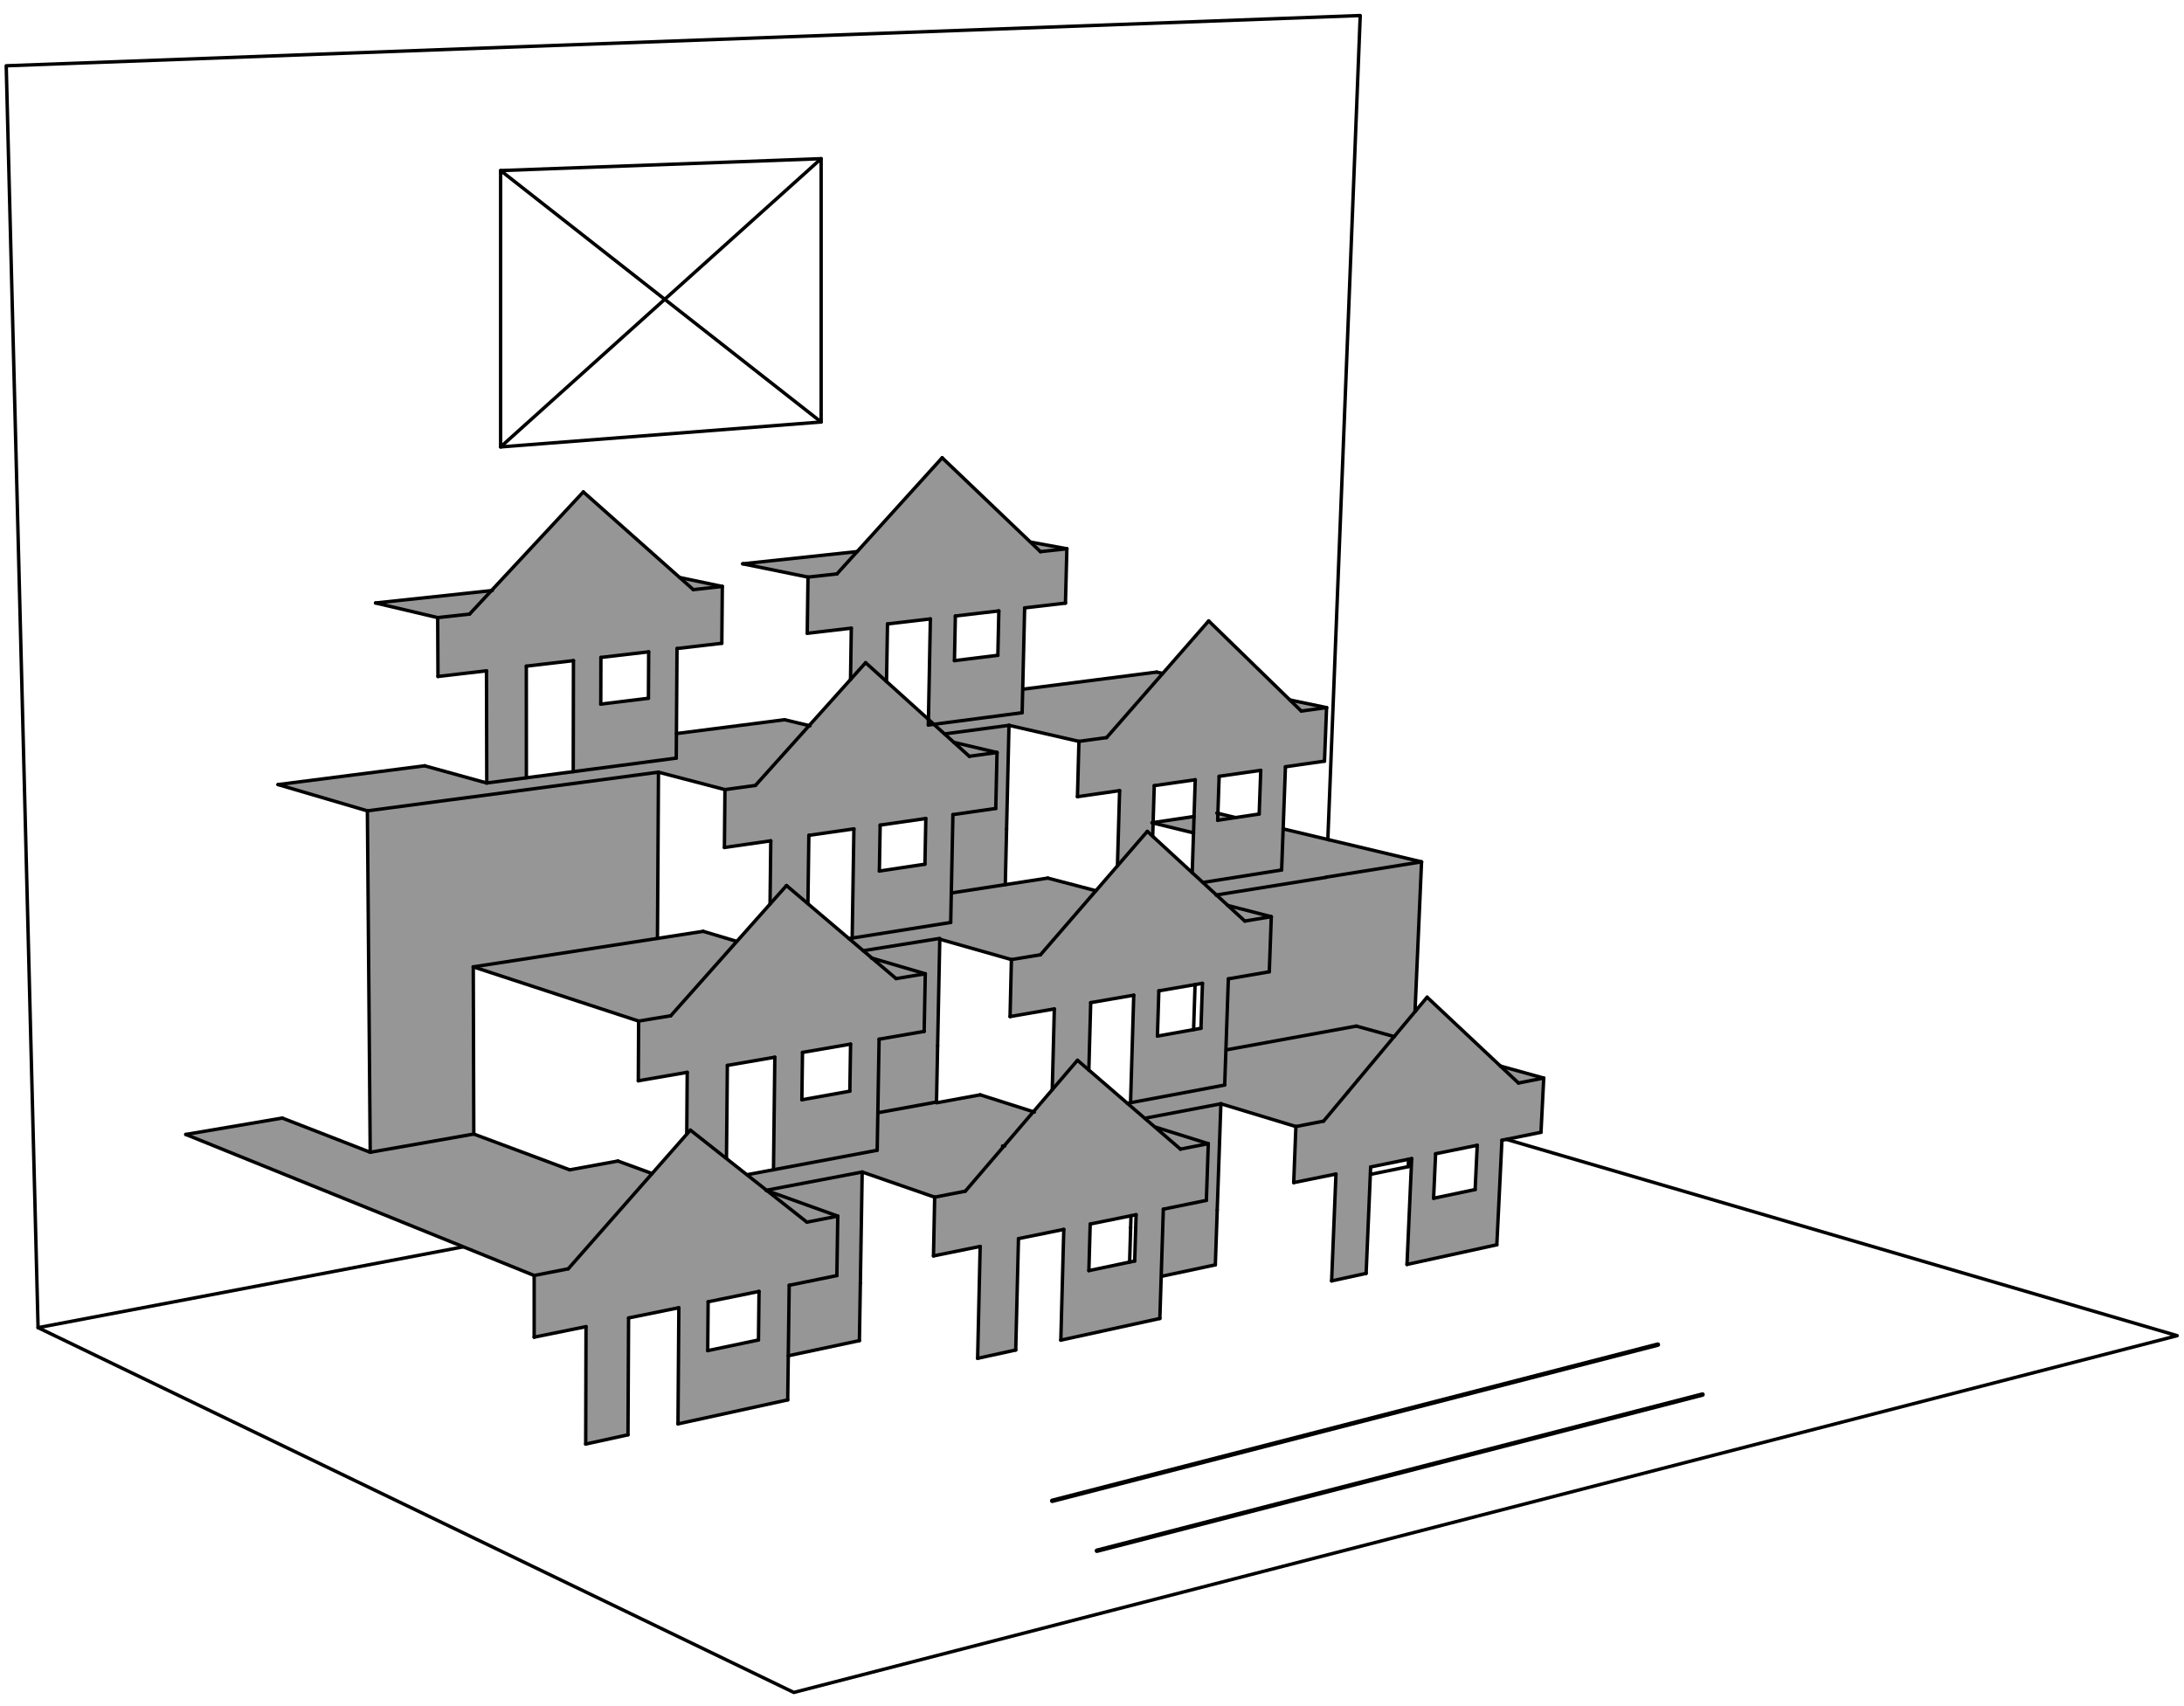 <?xml version="1.0" encoding="utf-8"?>
<svg version="1.1" xmlns="http://www.w3.org/2000/svg" xmlns:xlink="http://www.w3.org/1999/xlink" x="0px" y="0px"
	 viewBox="0 0 1920 1500" style="enable-background:new 0 0 1920 1500;" xml:space="preserve">
<style type="text/css">
	.st0{fill:none;stroke:#000000;stroke-width:3;stroke-linecap:round;stroke-linejoin:round;}
	.st1{fill:#969696;}
	.st2{fill:none;stroke:#000000;stroke-width:4;stroke-linecap:round;stroke-linejoin:round;}
</style>
<g id="upright_card">
	<polygon class="st0" points="1158.86,953.31 1195.81,13.66 5.47,57.83 33.47,1167.26 697.86,1487.98 1914.03,1174.31 	"/>
	<line class="st0" x1="1158.86" y1="953.31" x2="33.47" y2="1167.26"/>
</g>
<g id="color_outline">
	<path class="st1" d="M1319.04,937.27l-64.45-60.56l-9.88,11.83l-0.74,0.89l5.76-131.62l-81.31-19.45l-40.38-9.62l2.02-54.6
		l34.33-4.94l1.83-47.06l-32.27-6.75l-71.37-69.49l-40.35,46.13l-5.42-1.13l-117.43,14.99l1.41-71.42l35.88-4.19l1.24-47.79
		l-31.44-5.62l-78.2-74.4l-74.69,82.49l-100.64,10.74l57.38,11.68l-0.66,49.43l38.74-4.53l-0.7,45.14l-35.62,40.72l-22.33-5.37
		l-38.26,4.9l-56.85,7.28l0.52-74.76l39.38-4.6l0.45-49.97l-37.41-7.84l-84.81-75.29l-80.39,86.73l-102.26,10.91l54.63,12.86
		l0.25,51.76l42.65-4.98l0.24,98.63l-54.57-15.11l-42.02,5.38l-86.92,11.13l78.55,23.09l0.01,0l2.5,300.17l-77.31-30.08l-84.83,14.4
		l306.27,124.01l0,54.24l45.59-9.28l-0.28,103.26l37.18-8.13l0.5-102.74l44.21-9l-0.76,102.12l96.45-21.1l0.51-38.79l62.54-13.31
		l0.83-50.64l1.6-97.58l63.72,22.11l-1.05,51.65l41.03-8.35l-2.23,98.41l33.51-7.33l2.41-97.93l39.84-8.11l-2.62,97.37l87.06-19.04
		l1.57-37.2l47.21-9.96l1.66-48.4l3.2-93.22l65.93,20.01l-1.89,49.3l37.13-7.56l-3.81,93.99l30.35-6.64l3.95-93.56l36.08-7.34
		l-4.12,93.04l78.98-17.28l4.49-91.91l4.4-0.9l29.94-6.09l2.42-47.67L1319.04,937.27z M528.27,578.01l41.99-4.91l-0.22,40.81
		l-41.89,5.15L528.27,578.01z M504.12,580.83l-0.18,97.59l-41.2,5.41l-0.05-98.16L504.12,580.83z M603.74,996.63l-30.44,35.15
		l-30.06-11.01l-42.37,7.74l-84.34-31.47l-0.01,0l-0.45-146.98l86.6,28.39l58.76,19.27l-0.27,52.5l42.99-7.43L603.74,996.63z
		 M577.99,825.04l0.89-146.13l58.45,15.31l-0.47,50.91l40.76-5.87l-0.64,55.59l-29.37,33.05l-29.39-9.07L577.99,825.04z
		 M666.78,1178.11l-44.63,9.37l0.38-42.97l44.73-9.1L666.78,1178.11z M673.46,1046.51l0.38-0.07l-0.2-0.16l0.2,0.16h0l0.49,0.39
		L673.46,1046.51z M679.99,1028.42l-22.85,4.83l-18.68-15.17l0.98-81.38l41.73-7.21L679.99,1028.42z M839.88,541.58l38.22-4.47
		l-0.88,39.03l-38.14,4.69L839.88,541.58z M780.23,548.56l37.67-4.4l-1.7,88.34l-36.84-33.28L780.23,548.56z M773.77,725.42
		l40.14-5.78l-0.77,40.16l-40.06,6.01L773.77,725.42z M711.08,734.44l39.6-5.7l-1.5,96.01l-2.83,0.45l-36.08-30.63L711.08,734.44z
		 M747.11,959.36l-42.17,7.55l0.55-41.63l42.27-7.3L747.11,959.36z M925.06,958.06l-15.72,19.68l-47.59-15.17l-38.15,6.64
		l2.58-143.8l62.97,18.25l-1.19,50.1l38.93-6.73L925.06,958.06z M921.12,772.01l-37.18,5.75l0.97-48.94l2.12-91.09l61.49,14.08
		l-1.3,48.65l37.06-5.33l-1.91,66.16l-18.92,21.85L921.12,772.01z M958.87,881.51l37.83-6.54l-2.82,94.53l-2.77,0.53l-33.88-29.25
		L958.87,881.51z M997.53,1108.67l-40.27,8.45l1.16-40.97l40.36-8.21L997.53,1108.67z M1013.72,723.4l1-32.66l36.04-5.19l-1.05,32.3
		l-35.83,5.78l35.36,8.62l-1.14,35.01l-34.74-31.97L1013.72,723.4z M1055.8,904.08l-38.28,6.85l1.24-39.77l38.36-6.63L1055.8,904.08
		z M1106.97,715.7l-20.68,3.1l-14.56-3.47l-1.05-0.25l1.1-32.56l36.57-5.26L1106.97,715.7z M1225.66,911.36l0.05-0.06l0.13,0.11
		L1225.66,911.36z M1296.82,1045.85l-36.52,7.67l1.78-39.15l36.59-7.45L1296.82,1045.85z"/>
</g>
<g id="popup_outline">
	<line class="st0" x1="914.68" y1="485.02" x2="828.27" y2="402.47"/>
	<line class="st0" x1="887.03" y1="637.72" x2="884.91" y2="728.81"/>
	<line class="st0" x1="824.29" y1="919.51" x2="823.3" y2="968.91"/>
	<line class="st0" x1="1060.54" y1="1055.38" x2="1062.24" y2="1005.51"/>
	<line class="st0" x1="884.91" y1="728.81" x2="883.79" y2="776.82"/>
	<line class="st0" x1="577.99" y1="825.04" x2="578.88" y2="678.91"/>
	<line class="st0" x1="416.52" y1="997.04" x2="416.07" y2="850.06"/>
	<line class="st0" x1="322.97" y1="712.89" x2="325.46" y2="1013.06"/>
	<line class="st0" x1="1238.01" y1="1025.71" x2="1204.88" y2="1032.49"/>
	<line class="st0" x1="1249.71" y1="757.89" x2="1243.96" y2="889.43"/>
	<line class="st0" x1="373.35" y1="673.29" x2="427.92" y2="688.4"/>
	<polyline class="st0" points="244.41,689.8 331.32,678.67 373.35,673.29 	"/>
	<line class="st0" x1="322.96" y1="712.89" x2="244.41" y2="689.8"/>
	<line class="st0" x1="578.86" y1="678.9" x2="322.96" y2="712.89"/>
	<line class="st0" x1="637.32" y1="694.21" x2="578.86" y2="678.9"/>
	<line class="st0" x1="887.03" y1="637.72" x2="830.42" y2="645.24"/>
	<line class="st0" x1="948.51" y1="651.81" x2="887.03" y2="637.72"/>
	<line class="st0" x1="1016.81" y1="590.89" x2="1022.23" y2="592.03"/>
	<line class="st0" x1="689.76" y1="632.77" x2="712.09" y2="638.14"/>
	<line class="st0" x1="757.97" y1="1030.44" x2="756.37" y2="1128.02"/>
	<line class="st0" x1="756.37" y1="1128.02" x2="755.53" y2="1178.66"/>
	<line class="st0" x1="552.08" y1="1261.48" x2="552.59" y2="1158.74"/>
	<line class="st0" x1="552.59" y1="1158.74" x2="596.79" y2="1149.75"/>
	<line class="st0" x1="596.79" y1="1149.75" x2="596.03" y2="1251.87"/>
	<line class="st0" x1="693.8" y1="1130.01" x2="735.69" y2="1121.48"/>
	<line class="st0" x1="735.69" y1="1121.48" x2="736.5" y2="1069.2"/>
	<line class="st0" x1="622.16" y1="1187.47" x2="666.78" y2="1178.11"/>
	<line class="st0" x1="514.9" y1="1269.61" x2="552.08" y2="1261.48"/>
	<line class="st0" x1="758.9" y1="835.85" x2="826.19" y2="825.05"/>
	<line class="st0" x1="1184.76" y1="960.34" x2="1193.86" y2="949.44"/>
	<line class="st0" x1="416.07" y1="850.06" x2="618.2" y2="818.82"/>
	<line class="st0" x1="1168.42" y1="738.36" x2="1249.74" y2="757.72"/>
	<line class="st0" x1="1249.74" y1="757.72" x2="1165.99" y2="771.17"/>
	<line class="st0" x1="747.11" y1="959.36" x2="747.76" y2="917.98"/>
	<line class="st0" x1="787.78" y1="860.38" x2="691.42" y2="778.57"/>
	<line class="st0" x1="589.66" y1="893.06" x2="691.42" y2="778.57"/>
	<line class="st0" x1="771.16" y1="1011.31" x2="772.83" y2="913.65"/>
	<line class="st0" x1="998.77" y1="1067.95" x2="958.42" y2="1076.16"/>
	<line class="st0" x1="1037.75" y1="1010.3" x2="947.24" y2="932.16"/>
	<line class="st0" x1="848.64" y1="1047.28" x2="947.24" y2="932.16"/>
	<line class="st0" x1="957.26" y1="1117.13" x2="997.53" y2="1108.67"/>
	<line class="st0" x1="1019.65" y1="1159.21" x2="1022.71" y2="1063.08"/>
	<line class="st0" x1="1193.86" y1="949.44" x2="1244.71" y2="888.54"/>
	<line class="st0" x1="1204.96" y1="1025.99" x2="1241.04" y2="1018.65"/>
	<line class="st0" x1="1201" y1="1119.54" x2="1204.96" y2="1025.99"/>
	<line class="st0" x1="1143.99" y1="625.17" x2="1062.58" y2="545.9"/>
	<line class="st0" x1="972.84" y1="648.49" x2="1062.58" y2="545.9"/>
	<line class="st0" x1="1070.48" y1="721.17" x2="1106.97" y2="715.69"/>
	<line class="st0" x1="1126.7" y1="764.89" x2="1130.06" y2="674.14"/>
	<line class="st0" x1="1050.76" y1="685.55" x2="1048.1" y2="767.26"/>
	<line class="st0" x1="1013.36" y1="735.29" x2="1013.73" y2="723.21"/>
	<line class="st0" x1="1057.11" y1="864.53" x2="1018.76" y2="871.16"/>
	<line class="st0" x1="1094.33" y1="809.8" x2="1008.63" y2="730.93"/>
	<line class="st0" x1="914.71" y1="839.44" x2="1008.63" y2="730.93"/>
	<line class="st0" x1="1017.52" y1="910.93" x2="1055.8" y2="904.08"/>
	<line class="st0" x1="1076.65" y1="953.97" x2="1079.87" y2="860.6"/>
	<line class="st0" x1="816.11" y1="637.44" x2="898.58" y2="626.62"/>
	<line class="st0" x1="735.75" y1="504.6" x2="828.27" y2="402.47"/>
	<line class="st0" x1="898.58" y1="626.62" x2="900.79" y2="534.46"/>
	<line class="st0" x1="817.91" y1="544.15" x2="816.11" y2="637.44"/>
	<line class="st0" x1="657.64" y1="1032.62" x2="771.16" y2="1011.31"/>
	<line class="st0" x1="991.12" y1="970.02" x2="1076.65" y2="953.97"/>
	<line class="st0" x1="469.59" y1="1121.4" x2="163.32" y2="997.39"/>
	<line class="st0" x1="852.13" y1="664.94" x2="760.99" y2="582.62"/>
	<line class="st0" x1="664.08" y1="690.57" x2="760.99" y2="582.62"/>
	<line class="st0" x1="835.78" y1="811.02" x2="837.73" y2="716.21"/>
	<line class="st0" x1="609.51" y1="518.41" x2="512.8" y2="432.49"/>
	<line class="st0" x1="412.79" y1="539.93" x2="512.8" y2="432.49"/>
	<line class="st0" x1="594.51" y1="666.53" x2="595.18" y2="570.19"/>
	<line class="st0" x1="709.37" y1="1074.51" x2="606.91" y2="993.57"/>
	<line class="st0" x1="499.55" y1="1115.54" x2="606.91" y2="993.57"/>
	<line class="st0" x1="692.49" y1="1230.77" x2="693.8" y2="1130.01"/>
	<line class="st0" x1="427.92" y1="688.4" x2="594.51" y2="666.53"/>
	<line class="st0" x1="1013.88" y1="723.63" x2="1012.78" y2="723.36"/>
	<line class="st0" x1="1013.73" y1="723.21" x2="1049.71" y2="717.85"/>
	<line class="st0" x1="1071.73" y1="715.33" x2="1086.29" y2="718.8"/>
	<line class="st0" x1="1070.68" y1="715.08" x2="1070.64" y2="716.43"/>
	<line class="st0" x1="1070.64" y1="716.43" x2="1070.48" y2="721.17"/>
	<line class="st0" x1="1013.73" y1="723.21" x2="1014.72" y2="690.74"/>
	<line class="st0" x1="749.18" y1="824.75" x2="835.78" y2="811.02"/>
	<line class="st0" x1="837.4" y1="784.94" x2="883.94" y2="777.75"/>
	<line class="st0" x1="883.94" y1="777.75" x2="921.12" y2="772.01"/>
	<line class="st0" x1="638.67" y1="1017.82" x2="639.44" y2="936.7"/>
	<line class="st0" x1="1324.78" y1="1001.61" x2="1354.72" y2="995.51"/>
	<line class="st0" x1="1319.04" y1="937.27" x2="1254.59" y2="876.71"/>
	<line class="st0" x1="1244.71" y1="888.54" x2="1254.59" y2="876.71"/>
	<line class="st0" x1="779.36" y1="599.21" x2="780.23" y2="548.56"/>
	<line class="st0" x1="1078.28" y1="922.99" x2="1192.4" y2="902.13"/>
	<line class="st0" x1="883.33" y1="1007.57" x2="881.33" y2="1007.54"/>
	<line class="st0" x1="1319.04" y1="937.27" x2="1357.14" y2="947.84"/>
	<line class="st0" x1="1238.3" y1="1019.2" x2="1238.01" y2="1025.71"/>
	<line class="st0" x1="1015.79" y1="990.95" x2="1062.24" y2="1005.51"/>
	<line class="st0" x1="1006.9" y1="983.08" x2="1073.3" y2="970.44"/>
	<line class="st0" x1="1021.6" y1="1122.03" x2="1068.43" y2="1112.06"/>
	<line class="st0" x1="993.06" y1="1109.61" x2="993.97" y2="1079.28"/>
	<line class="st0" x1="710.27" y1="794.57" x2="711.08" y2="734.44"/>
	<line class="st0" x1="899.68" y1="605.89" x2="1016.81" y2="590.89"/>
	<line class="st0" x1="1133.95" y1="615.39" x2="1166.22" y2="622.14"/>
	<line class="st0" x1="1049.32" y1="905.24" x2="1050.61" y2="865.66"/>
	<line class="st0" x1="1069.05" y1="786.91" x2="1166.02" y2="771.33"/>
	<line class="st0" x1="771.84" y1="978.31" x2="823.3" y2="968.91"/>
	<line class="st0" x1="1049.24" y1="732.25" x2="1013.88" y2="723.63"/>
	<line class="st0" x1="1012.78" y1="723.36" x2="1013.73" y2="723.21"/>
	<line class="st0" x1="1069.75" y1="714.86" x2="1071.73" y2="715.33"/>
	<line class="st0" x1="1071.78" y1="682.53" x2="1070.68" y2="715.08"/>
	<line class="st0" x1="766.08" y1="842.24" x2="813.44" y2="856.15"/>
	<line class="st0" x1="1079.44" y1="796.09" x2="1117.63" y2="805.96"/>
	<line class="st0" x1="1057.84" y1="775.81" x2="1126.7" y2="764.89"/>
	<line class="st0" x1="1128.04" y1="728.74" x2="1168.42" y2="738.36"/>
	<line class="st0" x1="957.23" y1="940.79" x2="958.87" y2="881.51"/>
	<line class="st0" x1="746.35" y1="825.2" x2="749.18" y2="824.75"/>
	<line class="st0" x1="1117.63" y1="805.96" x2="1094.33" y2="809.8"/>
	<line class="st0" x1="914.71" y1="839.44" x2="889.15" y2="843.65"/>
	<line class="st0" x1="889.15" y1="843.65" x2="826.18" y2="825.75"/>
	<line class="st0" x1="813.44" y1="856.15" x2="787.78" y2="860.38"/>
	<line class="st0" x1="589.66" y1="893.06" x2="561.42" y2="897.72"/>
	<polyline class="st0" points="561.42,897.72 502.66,878.46 416.07,850.06"/>
	<line class="st0" x1="618.2" y1="818.82" x2="647.13" y2="827.49"/>
	<line class="st0" x1="921.12" y1="772.01" x2="963.45" y2="783.13"/>
	<line class="st0" x1="747.76" y1="917.98" x2="705.49" y2="925.28"/>
	<line class="st0" x1="705.49" y1="925.28" x2="704.94" y2="966.91"/>
	<line class="st0" x1="604.15" y1="942.79" x2="603.74" y2="996.63"/>
	<line class="st0" x1="561.15" y1="950.22" x2="604.15" y2="942.79"/>
	<line class="st0" x1="561.42" y1="897.72" x2="561.15" y2="950.22"/>
	<line class="st0" x1="704.94" y1="966.91" x2="747.11" y2="959.36"/>
	<line class="st0" x1="812.45" y1="906.8" x2="813.44" y2="856.15"/>
	<line class="st0" x1="772.83" y1="913.65" x2="812.45" y2="906.8"/>
	<line class="st0" x1="681.17" y1="929.49" x2="679.99" y2="1028.42"/>
	<line class="st0" x1="639.44" y1="936.7" x2="681.17" y2="929.49"/>
	<line class="st0" x1="997.53" y1="1108.67" x2="998.77" y2="1067.95"/>
	<line class="st0" x1="958.42" y1="1076.16" x2="957.26" y2="1117.13"/>
	<line class="st0" x1="861.68" y1="1095.85" x2="859.45" y2="1194.25"/>
	<line class="st0" x1="820.64" y1="1104.2" x2="861.68" y2="1095.85"/>
	<line class="st0" x1="821.69" y1="1052.55" x2="820.64" y2="1104.2"/>
	<line class="st0" x1="932.58" y1="1178.25" x2="1019.65" y2="1159.21"/>
	<line class="st0" x1="859.45" y1="1194.25" x2="892.95" y2="1186.92"/>
	<line class="st0" x1="1037.75" y1="1010.3" x2="1062.24" y2="1005.51"/>
	<line class="st0" x1="848.64" y1="1047.28" x2="821.69" y2="1052.55"/>
	<line class="st0" x1="826.18" y1="825.75" x2="824.29" y2="919.51"/>
	<line class="st0" x1="1022.71" y1="1063.08" x2="1060.54" y2="1055.38"/>
	<line class="st0" x1="935.2" y1="1080.88" x2="932.58" y2="1178.25"/>
	<line class="st0" x1="895.36" y1="1088.99" x2="935.2" y2="1080.88"/>
	<line class="st0" x1="892.95" y1="1186.92" x2="895.36" y2="1088.99"/>
	<line class="st0" x1="1296.82" y1="1045.85" x2="1298.67" y2="1006.92"/>
	<line class="st0" x1="1298.67" y1="1006.92" x2="1262.08" y2="1014.37"/>
	<line class="st0" x1="1262.08" y1="1014.37" x2="1260.3" y2="1053.51"/>
	<line class="st0" x1="1354.72" y1="995.51" x2="1357.14" y2="947.84"/>
	<line class="st0" x1="1320.38" y1="1002.5" x2="1324.78" y2="1001.61"/>
	<line class="st0" x1="1315.9" y1="1094.41" x2="1320.38" y2="1002.5"/>
	<line class="st0" x1="1174.46" y1="1032.2" x2="1170.65" y2="1126.18"/>
	<line class="st0" x1="1137.33" y1="1039.75" x2="1174.46" y2="1032.2"/>
	<line class="st0" x1="1139.23" y1="990.45" x2="1137.33" y2="1039.75"/>
	<line class="st0" x1="1236.92" y1="1111.69" x2="1315.9" y2="1094.41"/>
	<line class="st0" x1="1170.65" y1="1126.18" x2="1201" y2="1119.54"/>
	<line class="st0" x1="1334.91" y1="952.19" x2="1319.04" y2="937.27"/>
	<line class="st0" x1="1163.6" y1="985.69" x2="1184.76" y2="960.34"/>
	<line class="st0" x1="1260.3" y1="1053.51" x2="1296.82" y2="1045.85"/>
	<line class="st0" x1="1241.04" y1="1018.65" x2="1236.92" y2="1111.69"/>
	<line class="st0" x1="1106.97" y1="715.69" x2="1108.35" y2="677.27"/>
	<line class="st0" x1="1108.35" y1="677.27" x2="1071.78" y2="682.53"/>
	<line class="st0" x1="984.27" y1="695.12" x2="982.36" y2="761.28"/>
	<line class="st0" x1="947.21" y1="700.45" x2="984.27" y2="695.12"/>
	<line class="st0" x1="948.51" y1="651.81" x2="947.21" y2="700.45"/>
	<line class="st0" x1="1143.99" y1="625.17" x2="1166.22" y2="622.14"/>
	<line class="st0" x1="972.84" y1="648.49" x2="948.51" y2="651.81"/>
	<line class="st0" x1="1164.39" y1="669.2" x2="1166.22" y2="622.14"/>
	<line class="st0" x1="1130.06" y1="674.14" x2="1164.39" y2="669.2"/>
	<line class="st0" x1="1014.72" y1="690.74" x2="1050.76" y2="685.55"/>
	<line class="st0" x1="1055.8" y1="904.08" x2="1057.11" y2="864.53"/>
	<line class="st0" x1="1018.76" y1="871.16" x2="1017.52" y2="910.93"/>
	<line class="st0" x1="926.89" y1="887.03" x2="925.06" y2="958.06"/>
	<line class="st0" x1="887.96" y1="893.76" x2="926.89" y2="887.03"/>
	<line class="st0" x1="889.15" y1="843.65" x2="887.96" y2="893.76"/>
	<line class="st0" x1="1115.86" y1="854.38" x2="1117.63" y2="805.96"/>
	<line class="st0" x1="1079.87" y1="860.6" x2="1115.86" y2="854.38"/>
	<line class="st0" x1="996.7" y1="874.97" x2="993.88" y2="969.5"/>
	<line class="st0" x1="958.87" y1="881.51" x2="996.7" y2="874.97"/>
	<line class="st0" x1="877.22" y1="576.14" x2="878.1" y2="537.12"/>
	<line class="st0" x1="878.1" y1="537.12" x2="839.88" y2="541.58"/>
	<line class="st0" x1="839.88" y1="541.58" x2="839.07" y2="580.83"/>
	<line class="st0" x1="748.4" y1="552.28" x2="747.71" y2="597.42"/>
	<line class="st0" x1="709.66" y1="556.8" x2="748.4" y2="552.28"/>
	<line class="st0" x1="710.32" y1="507.38" x2="709.66" y2="556.8"/>
	<line class="st0" x1="914.68" y1="485.02" x2="937.91" y2="482.48"/>
	<line class="st0" x1="839.07" y1="580.83" x2="877.22" y2="576.14"/>
	<line class="st0" x1="936.67" y1="530.27" x2="937.91" y2="482.48"/>
	<line class="st0" x1="900.79" y1="534.46" x2="936.67" y2="530.27"/>
	<line class="st0" x1="780.23" y1="548.56" x2="817.91" y2="544.15"/>
	<line class="st0" x1="813.14" y1="759.8" x2="813.91" y2="719.64"/>
	<line class="st0" x1="823.42" y1="969.57" x2="861.75" y2="962.56"/>
	<line class="st0" x1="838.51" y1="652.65" x2="876.51" y2="661.62"/>
	<line class="st0" x1="416.53" y1="997.05" x2="500.87" y2="1028.52"/>
	<line class="st0" x1="500.87" y1="1028.52" x2="543.24" y2="1020.77"/>
	<line class="st0" x1="543.24" y1="1020.77" x2="573.33" y2="1031.79"/>
	<line class="st0" x1="861.75" y1="962.56" x2="909.34" y2="977.73"/>
	<line class="st0" x1="1192.4" y1="902.13" x2="1225.83" y2="911.41"/>
	<line class="st0" x1="1357.14" y1="947.84" x2="1334.91" y2="952.19"/>
	<line class="st0" x1="1163.6" y1="985.69" x2="1139.23" y2="990.45"/>
	<line class="st0" x1="1139.23" y1="990.45" x2="1073.3" y2="970.44"/>
	<line class="st0" x1="821.69" y1="1052.55" x2="757.97" y2="1030.44"/>
	<line class="st0" x1="757.97" y1="1030.44" x2="673.46" y2="1046.51"/>
	<line class="st0" x1="673.46" y1="1046.51" x2="736.5" y2="1069.2"/>
	<line class="st0" x1="736.5" y1="1069.2" x2="709.37" y2="1074.51"/>
	<line class="st0" x1="499.55" y1="1115.54" x2="469.59" y2="1121.4"/>
	<line class="st0" x1="163.32" y1="997.39" x2="248.16" y2="982.99"/>
	<line class="st0" x1="248.16" y1="982.99" x2="325.48" y2="1013.07"/>
	<line class="st0" x1="325.48" y1="1013.07" x2="416.53" y2="997.05"/>
	<line class="st0" x1="1070.09" y1="1063.66" x2="1068.43" y2="1112.06"/>
	<line class="st0" x1="1073.3" y1="970.44" x2="1070.09" y2="1063.66"/>
	<line class="st0" x1="993.97" y1="1079.28" x2="994.28" y2="1068.86"/>
	<line class="st0" x1="813.91" y1="719.64" x2="773.77" y2="725.42"/>
	<line class="st0" x1="773.77" y1="725.42" x2="773.08" y2="765.81"/>
	<line class="st0" x1="677.6" y1="739.26" x2="676.96" y2="794.84"/>
	<line class="st0" x1="636.84" y1="745.12" x2="677.6" y2="739.26"/>
	<line class="st0" x1="637.32" y1="694.21" x2="636.84" y2="745.12"/>
	<line class="st0" x1="852.13" y1="664.94" x2="876.51" y2="661.62"/>
	<line class="st0" x1="664.08" y1="690.57" x2="637.32" y2="694.21"/>
	<line class="st0" x1="773.08" y1="765.81" x2="813.14" y2="759.8"/>
	<line class="st0" x1="875.39" y1="710.79" x2="876.51" y2="661.62"/>
	<line class="st0" x1="837.73" y1="716.21" x2="875.39" y2="710.79"/>
	<line class="st0" x1="750.68" y1="728.74" x2="749.17" y2="824.75"/>
	<line class="st0" x1="711.08" y1="734.44" x2="750.68" y2="728.74"/>
	<line class="st0" x1="330.15" y1="530.13" x2="432.79" y2="519.18"/>
	<line class="st0" x1="330.15" y1="530.13" x2="384.78" y2="542.99"/>
	<line class="st0" x1="635.02" y1="515.62" x2="597.63" y2="507.75"/>
	<line class="st0" x1="652.94" y1="495.69" x2="753.62" y2="484.95"/>
	<line class="st0" x1="652.94" y1="495.69" x2="710.32" y2="507.38"/>
	<line class="st0" x1="735.75" y1="504.6" x2="710.32" y2="507.38"/>
	<line class="st0" x1="937.91" y1="482.48" x2="906.62" y2="476.7"/>
	<line class="st0" x1="692.99" y1="1191.98" x2="755.53" y2="1178.66"/>
	<polyline class="st0" points="594.66,644.95 651.51,637.67 689.76,632.77 	"/>
	<line class="st0" x1="570.04" y1="613.91" x2="570.26" y2="573.1"/>
	<line class="st0" x1="570.26" y1="573.1" x2="528.27" y2="578.01"/>
	<line class="st0" x1="528.27" y1="578.01" x2="528.15" y2="619.06"/>
	<line class="st0" x1="427.68" y1="589.77" x2="427.92" y2="688.4"/>
	<line class="st0" x1="385.03" y1="594.75" x2="427.68" y2="589.77"/>
	<line class="st0" x1="384.78" y1="542.99" x2="385.03" y2="594.75"/>
	<line class="st0" x1="609.51" y1="518.41" x2="635.02" y2="515.62"/>
	<line class="st0" x1="412.79" y1="539.93" x2="384.78" y2="542.99"/>
	<line class="st0" x1="528.15" y1="619.06" x2="570.04" y2="613.91"/>
	<line class="st0" x1="634.56" y1="565.58" x2="635.02" y2="515.62"/>
	<line class="st0" x1="595.18" y1="570.19" x2="634.56" y2="565.58"/>
	<line class="st0" x1="504.13" y1="580.83" x2="503.95" y2="678.42"/>
	<line class="st0" x1="462.7" y1="585.67" x2="504.13" y2="580.83"/>
	<line class="st0" x1="462.75" y1="683.83" x2="462.7" y2="585.67"/>
	<line class="st0" x1="666.78" y1="1178.11" x2="667.28" y2="1135.41"/>
	<line class="st0" x1="667.28" y1="1135.41" x2="622.54" y2="1144.51"/>
	<line class="st0" x1="622.54" y1="1144.51" x2="622.16" y2="1187.47"/>
	<line class="st0" x1="515.18" y1="1166.36" x2="514.9" y2="1269.61"/>
	<line class="st0" x1="469.59" y1="1175.63" x2="515.18" y2="1166.36"/>
	<line class="st0" x1="469.59" y1="1121.4" x2="469.59" y2="1175.63"/>
	<line class="st0" x1="596.03" y1="1251.87" x2="692.49" y2="1230.77"/>
</g>
<g id="logosvg">
	<line class="st0" x1="440.1" y1="149.96" x2="721.88" y2="371.02"/>
	<polygon class="st0" points="721.88,139.51 721.88,371.02 440.1,392.93 440.1,149.96 	"/>
	<line class="st0" x1="440.1" y1="392.93" x2="721.88" y2="139.51"/>
</g>
<g id="messagesvg">
	<line class="st2" x1="925.06" y1="1319.49" x2="1457.43" y2="1182.19"/>
	<line class="st2" x1="964.34" y1="1363.39" x2="1496.7" y2="1226.08"/>
</g>
</svg>
